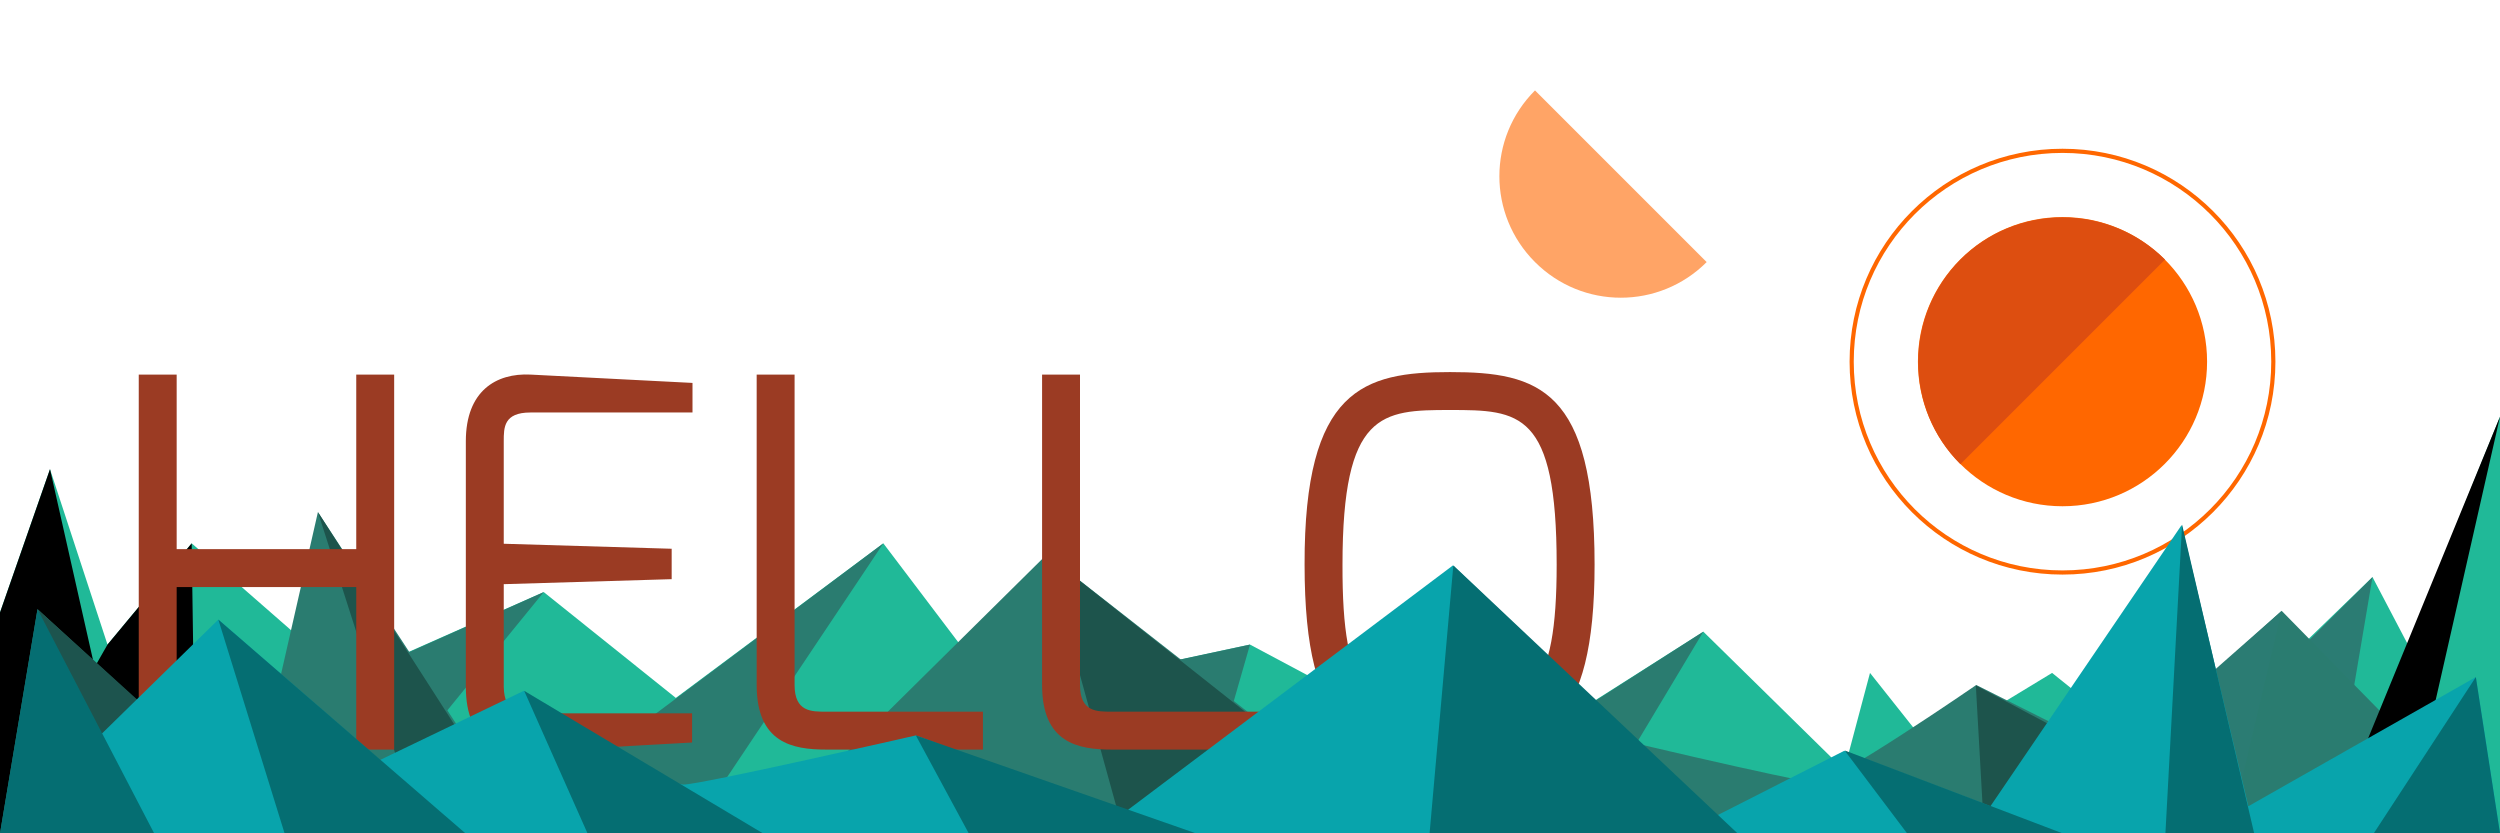 <?xml version="1.0" encoding="utf-8"?>
<!-- Generator: Adobe Illustrator 19.0.0, SVG Export Plug-In . SVG Version: 6.00 Build 0)  -->
<svg version="1.1" id="header-space" xmlns="http://www.w3.org/2000/svg" xmlns:xlink="http://www.w3.org/1999/xlink" x="0px"
	 y="0px" viewBox="42 264.5 600 200" style="enable-background:new 42 264.5 600 200;" xml:space="preserve">
<style type="text/css">
	.cst0{fill:#FF6700;}
	.cst1{fill:none;stroke:#FF6700;stroke-miterlimit:10;}
	.cst2{fill:#DD4E10;}
	.cst3{fill:#FFA466;}
	.cst4{fill:#20B998;}
	.cst5{fill:#38A495;}
	.cst5{fill:#2B7C73;}
	.cst7{fill:#2A7C70;}
	.cst8{fill:#1D544C;}
	.cst9{fill:#9B3B23;}
	.ccst10{fill:#1D544E;}
	.ccst11{fill:#08A4AC;}
	.ccst12{fill:#056E72;}
	.ccst13{fill:#232323;}
	.cst14{fill:#2B2928;}
	.cst15{fill:#2AF7CB;}
	.cst16{fill:#7FFAE0;}
	.cst17{fill:none;stroke:#329DA0;stroke-miterlimit:10;}
</style>
<g id="XMLID_81_">
	<circle id="XMLID_83_" class="cst0" cx="537" cy="351.3" r="34.7"/>
	<circle id="XMLID_82_" class="cst1" cx="537" cy="351.3" r="50.6"/>
	<path id="XMLID_59_" class="cst2" d="M512.5,375.9c-13.5-13.5-13.5-35.5,0-49.1c13.5-13.5,35.5-13.5,49.1,0"/>
</g>
<path id="XMLID_248_" class="cst3" d="M451.6,327.4c-11.4,11.4-29.8,11.4-41.2,0s-11.4-29.8,0-41.2"/>
<polygon id="XMLID_88_" class="cst4" points="42,411.5 54,377.1 67.8,419.2 88,394.9 125.3,427.5 172.5,406.6 204.2,432 254,394.9
	282.1,432 342,419.2 398.5,449.3 450.8,416.1 484.6,449.3 490.8,426 505,443.9 534.5,426 563.5,449.3 611.4,403 619.9,419.2
	642,364.5 642,464.5 42,464.5 "/>
<polygon id="XMLID_87_" class="cst5" points="611.4,403 601,464.5 549.6,464.5 "/>
<polygon id="XMLID_86_" class="cst6" points="54,377.1 73.7,464.5 42,464.5 42,411.5 "/>
<polygon id="XMLID_85_" class="cst7" points="254,394.9 207.5,464.5 161,464.5 "/>
<polygon id="XMLID_84_" class="cst7" points="342,419.2 329,464.5 235.2,464.5 282.1,432 "/>
<polygon id="XMLID_79_" class="cst6" points="88,394.9 89,464.5 42,464.5 67.8,419.2 "/>
<polygon id="XMLID_78_" class="cst7" points="172.5,406.6 125.3,464.5 89,464.5 122.3,429 "/>
<path id="XMLID_77_" class="cst7" d="M642,464.5l-52.4-53.4l-38.8,35.1l-34.5-17.3c0,0-34,23.4-38.3,23.4S422.2,440,422.2,440
	l-49.9,19.5l-79.1-61.9L230,460.1l-30.7-16.2l-35.1,13.8l-45.9-70.3l-16,70.3l-51.3-47l-9,53.8H642z"/>
<polygon id="XMLID_76_" class="cst6" points="642,364.5 619.3,464.5 601,464.5 "/>
<polygon id="XMLID_73_" class="cst8" points="118.3,387.4 143,464.5 167.8,464.5 "/>
<polygon id="XMLID_72_" class="cst8" points="293.2,397.6 311.7,464.5 377.7,464.5 "/>
<polygon id="XMLID_75_" class="cst8" points="516.2,429 518.2,464.5 583,464.5 "/>
<g id="XMLID_60_">
	<path id="XMLID_2_" class="cst9" d="M75.3,354.4h9.1v41.9h43.1v-41.9h9.1v90h-9.1v-39H84.4v39h-9.1
		C75.3,444.4,75.3,354.4,75.3,354.4z"/>
	<path id="XMLID_4_" class="cst9" d="M153.8,370.4c0-12.1,7.3-16.4,15.5-16l38.9,2v7.1h-38.9c-6.4,0-6.4,3.6-6.4,6.9V395l40.3,1.2
		v7.3l-40.3,1.2v24.6c0.1,6.5,4.1,6.4,7.6,6.4h37.6v7l-37.6,2.1c-8.1,0.5-16.7-1.6-16.7-15.5V370.4z"/>
	<path id="XMLID_6_" class="cst9" d="M223.6,354.4h9.1v74.5c0,6.5,4.1,6.4,7.6,6.4h37.6v9.1h-37.6c-8.1,0-16.7-1.6-16.7-15.5
		L223.6,354.4L223.6,354.4z"/>
	<path id="XMLID_8_" class="cst9" d="M292.1,354.4h9.1v74.5c0,6.5,4.1,6.4,7.6,6.4h37.6v9.1h-37.6c-8.1,0-16.7-1.6-16.7-15.5
		L292.1,354.4L292.1,354.4z"/>
	<path id="XMLID_10_" class="cst9" d="M390,353.8c21.3,0,34.7,4.1,34.7,46.2c0,39.7-12.5,44.9-34.7,44.9c-22.1,0-34.9-3.9-34.9-44.9
		C355,357.8,369.3,353.8,390,353.8z M390,435.8c19.2,0,25.6-5.2,25.6-35.8c0-36.8-8.9-37.1-25.6-37.1c-16.4,0-25.8,0.4-25.8,37.1
		C364.1,431.6,370.5,435.8,390,435.8z"/>
</g>
<polygon id="XMLID_74_" class="ccst10" points="51,410.7 73.7,464.5 110.3,464.5 "/>
<polygon id="XMLID_71_" class="cst7" points="450.8,416.1 421.8,464.5 375.2,464.5 "/>
<polygon id="XMLID_70_" class="cst5" points="589.6,411.1 577,464.5 529,464.5 "/>
<path id="XMLID_69_" class="ccst11" d="M42,464.5l52.4-51.3l38.8,33.7l34.5-16.6c0,0,34,22.5,38.3,22.5s55.8-11.8,55.8-11.8l49.8,18.7
	l79.1-59.5l63.2,60.1l30.7-15.6l35.1,13.3l45.9-67.5l16,67.5l54.6-31l5.8,37.5H42z"/>
<polygon id="XMLID_68_" class="ccst12" points="385.1,464.5 390.8,400.2 459,464.5 "/>
<polygon id="XMLID_67_" class="ccst12" points="484.7,444.6 499.7,464.5 537,464.5 "/>
<polygon id="XMLID_66_" class="ccst12" points="565.7,390.4 561.7,464.5 583,464.5 "/>
<polygon id="XMLID_65_" class="ccst12" points="261.8,441 274.5,464.5 329,464.5 "/>
<polygon id="XMLID_64_" class="ccst12" points="167.8,430.3 183,464.5 225.1,464.5 "/>
<polygon id="XMLID_63_" class="ccst12" points="94.4,413.2 110.3,464.5 153.7,464.5 "/>
<polygon id="XMLID_62_" class="ccst12" points="51,410.7 42,464.5 79,464.5 "/>
<polygon id="XMLID_44_" class="ccst12" points="636.2,427 611.7,464.5 642,464.5 "/>
<polygon id="shadowlight" class="ccst11" points="306.8,250 434.2,186.4 398.7,124.8 "/>
<polygon id="shadowdark" class="ccst12" points="306.8,250 406.2,137.9 398.7,124.8 "/>
<g id="XMLID_28_">
	<polygon id="XMLID_12_" class="ccst13" points="363.2,186.4 398.7,124.8 434.2,186.4 	"/>
	<polygon id="XMLID_26_" class="cst14" points="363.2,186.4 398.7,124.8 398.7,186.4 	"/>
</g>
<polygon id="XMLID_3_" class="cst15" points="372.2,181 398.7,135.1 425.2,181 "/>
<polygon id="XMLID_1_" class="cst4" points="387.7,171.9 398.7,152.8 409.7,171.9 "/>
<polygon id="XMLID_11_" class="cst16" points="398.7,171.9 398.7,152.8 409.7,171.9 "/>
<line id="stroke3" class="cst17" x1="398.7" y1="165.9" x2="431.2" y2="147.3"/>
<line id="stroke2" class="cst17" x1="398.7" y1="165.9" x2="366.3" y2="147.3"/>
<line id="stroke1" class="cst17" x1="398.7" y1="165.9" x2="398.7" y2="203.3"/>
<circle id="half1light" class="cst15" cx="434.2" cy="145.1" r="4.8"/>
<circle id="half2light" class="cst15" cx="366.3" cy="145.1" r="4.8"/>
<circle id="half3light" class="cst15" cx="398.7" cy="203.3" r="4.8"/>
<path id="half2" class="cst4" d="M366.3,140.3c-2.6,0-4.8,2.1-4.8,4.8c0,2.7,2.1,4.8,4.8,4.8"/>
<path id="half3" class="cst4" d="M398.7,198.5c-2.6,0-4.8,2.1-4.8,4.8c0,2.6,2.1,4.8,4.8,4.8"/>
<path id="half1" class="cst4" d="M434.2,140.3c-2.6,0-4.8,2.1-4.8,4.8c0,2.7,2.1,4.8,4.8,4.8"/>
</svg>
